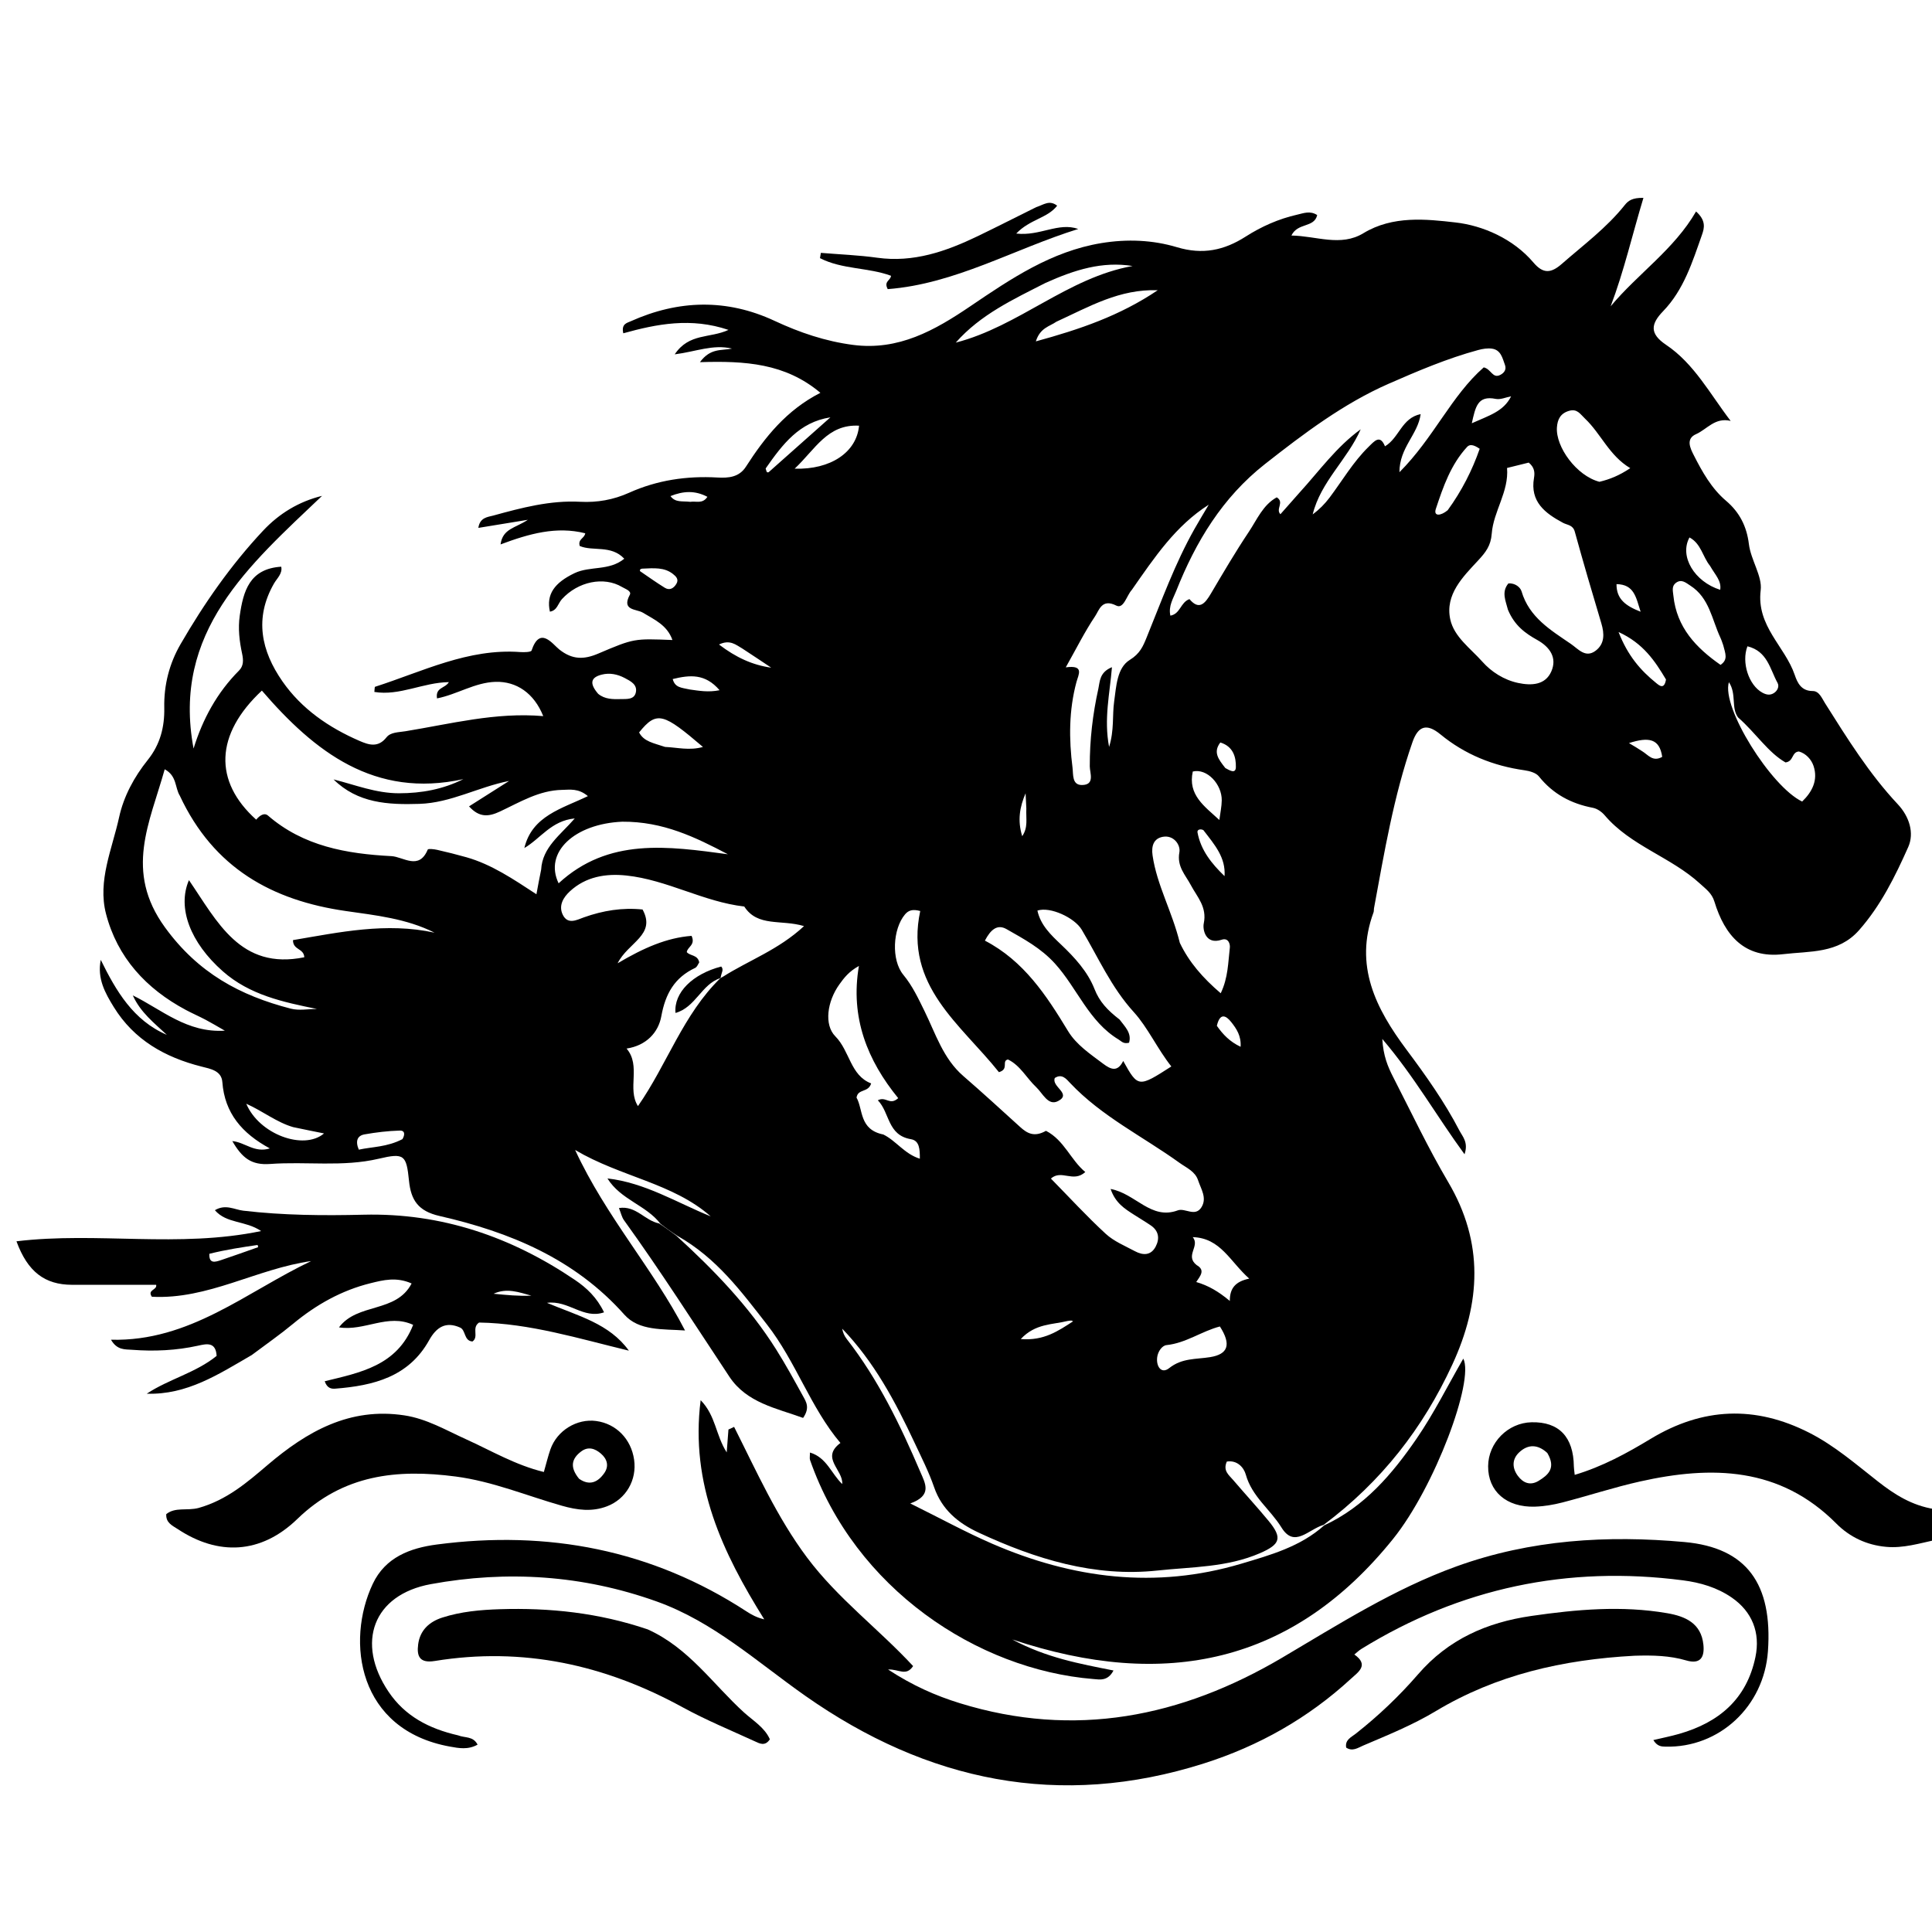 <svg version="1.1" id="Layer_1" xmlns="http://www.w3.org/2000/svg" xmlns:xlink="http://www.w3.org/1999/xlink"
     width="100px" height="100px" viewBox="0 0 480 480" enable-background="new 0 0 480 480" xml:space="preserve">
  <path fill="#000000" opacity="1" stroke="none"      
	d="
M481,382.556 
	C476.883,383.449 472.875,384.69 468.64,384.312 
	C463.755,383.875 459.557,381.873 456.222,378.518 
	C442.193,364.403 425.26,364.09 407.46,368.069 
	C400.98,369.518 394.647,371.613 388.211,373.276 
	C385.978,373.853 383.645,374.25 381.344,374.323 
	C374.262,374.547 369.678,370.493 369.721,364.274 
	C369.762,358.42 374.632,353.491 380.508,353.357 
	C387.311,353.203 390.932,356.987 391.019,364.328 
	C391.024,364.8 391.112,365.271 391.234,366.425 
	C398.158,364.36 404.232,361.024 410.119,357.467 
	C423.038,349.661 436.078,349.134 449.499,355.96 
	C455.79,359.159 461.069,363.761 466.564,368.065 
	C470.664,371.277 474.964,374.043 480.619,374.938 
	C481,377.371 481,379.741 481,382.556 
M384.427,360.991 
	C382.128,358.852 379.668,358.714 377.412,360.856 
	C375.624,362.554 375.666,364.726 377.104,366.671 
	C378.412,368.441 380.205,369.17 382.267,367.91 
	C384.649,366.455 386.642,364.746 384.427,360.991 
z"/>
<path fill="#000000" opacity="1" stroke="none" 
	d="
M328.987,378.974 
	C339.025,374.326 345.922,366.201 351.959,357.406 
	C356.249,351.157 359.655,344.3 363.551,337.547 
	C366.336,342.979 356.467,369.445 346.139,382.298 
	C321.283,413.229 289.546,420.035 251.494,407.32 
	C260.027,411.88 268.19,413.347 276.645,415.028 
	C275.223,417.738 273.232,417.28 271.625,417.149 
	C242.8,414.806 212.415,394.711 201.256,362.743 
	C201.108,362.321 201.237,361.801 201.237,360.879 
	C205.396,362.115 206.54,366.138 209.248,368.707 
	C209.525,365.162 203.786,362.237 208.802,358.499 
	C201.359,349.716 197.749,338.29 190.548,329.068 
	C184.203,320.942 178.103,312.576 168.29,307.038 
	C166.491,305.874 165.298,304.971 164.105,304.069 
	C160.541,299.401 154.212,298.092 150.918,292.778 
	C160.241,293.837 168.134,298.776 176.569,302.201 
	C167.089,293.881 154.35,292.473 142.888,285.708 
	C150.57,302.309 162.245,315.184 170.193,330.552 
	C164.681,330.161 158.757,330.71 155.111,326.612 
	C142.751,312.718 126.643,306.096 109.206,302.108 
	C103.94,300.903 102.107,298.232 101.615,293.364 
	C100.965,286.926 100.439,286.392 94.088,287.884 
	C85.135,289.988 76.092,288.523 67.111,289.185 
	C62.455,289.528 60.158,287.703 57.718,283.502 
	C60.859,283.781 63.216,286.514 67.039,285.32 
	C60.116,281.582 55.814,276.539 55.241,268.836 
	C55.03,266 52.316,265.555 50.024,264.975 
	C40.987,262.69 33.298,258.353 28.276,250.208 
	C26.135,246.735 24.103,243.134 25.032,238.471 
	C28.85,246.236 33.11,253.515 41.447,257.103 
	C38.324,254.171 34.881,251.518 32.996,247.3 
	C40.251,250.874 46.453,256.65 55.861,256.069 
	C53.951,254.98 52.547,254.128 51.096,253.364 
	C49.476,252.51 47.79,251.78 46.175,250.918 
	C36.31,245.653 29.152,237.892 26.334,227.02 
	C24.209,218.82 27.87,210.936 29.593,203.044 
	C30.733,197.825 33.346,193.009 36.698,188.827 
	C39.818,184.934 40.907,180.59 40.812,175.829 
	C40.699,170.167 42.079,164.846 44.861,160.039 
	C50.709,149.938 57.369,140.367 65.376,131.835 
	C69.365,127.584 74.241,124.609 80.013,123.195 
	C61.894,140.456 42.646,156.944 48.09,185.972 
	C50.362,178.638 53.922,172.081 59.39,166.592 
	C60.549,165.428 60.488,163.969 60.148,162.386 
	C59.483,159.292 59.106,156.153 59.565,152.967 
	C60.446,146.845 61.996,141.297 69.87,140.795 
	C70.238,142.496 68.812,143.689 68.077,144.969 
	C63.127,153.596 64.916,161.735 70.17,169.284 
	C74.937,176.133 81.7,180.771 89.321,184.075 
	C91.615,185.07 93.942,185.837 96.024,183.186 
	C97.04,181.893 99.019,181.952 100.675,181.683 
	C111.971,179.852 123.118,176.899 134.966,177.918 
	C132.68,172.19 128.288,169.255 123.12,169.402 
	C117.998,169.549 113.565,172.532 108.575,173.515 
	C108.139,170.728 110.563,171.087 111.52,169.473 
	C105.079,169.551 99.296,172.951 93.008,171.91 
	C93.095,171.222 93.059,170.67 93.186,170.629 
	C104.985,166.845 116.304,161.046 129.244,162.002 
	C130.207,162.073 131.931,162.026 132.066,161.622 
	C134.139,155.41 137.298,160.055 138.965,161.371 
	C142.233,163.952 145.117,163.885 148.65,162.376 
	C157.576,158.564 157.609,158.644 167.065,159.009 
	C165.751,155.291 162.587,153.954 159.716,152.217 
	C158.131,151.258 154.341,151.755 156.472,147.781 
	C156.976,146.842 155.37,146.33 154.558,145.846 
	C150.013,143.139 143.598,144.482 139.606,148.858 
	C138.647,149.909 138.42,151.701 136.619,151.961 
	C135.671,147.644 137.766,144.785 142.734,142.401 
	C146.582,140.554 151.339,141.902 155.099,138.812 
	C151.826,135.309 147.272,137.054 144.026,135.645 
	C143.543,133.884 145.19,133.818 145.403,132.491 
	C138.234,130.693 131.483,132.589 124.361,135.259 
	C124.89,131.309 128.026,131.225 131.143,129.142 
	C126.359,129.924 122.79,130.508 118.843,131.153 
	C119.23,128.522 121.22,128.456 122.529,128.096 
	C129.594,126.153 136.695,124.27 144.136,124.665 
	C148.375,124.89 152.416,124.17 156.298,122.422 
	C163.279,119.28 170.629,118.203 178.237,118.637 
	C180.983,118.794 183.632,118.578 185.32,115.954 
	C190.038,108.616 195.394,101.897 203.826,97.592 
	C195.072,90.219 185.069,89.631 173.896,89.98 
	C176.533,86.404 179.223,87.159 181.861,86.605 
	C177.107,85.484 172.877,87.378 167.632,88.034 
	C171.207,82.695 176.375,84.105 180.991,81.963 
	C171.702,78.825 163.219,80.477 154.856,82.805 
	C154.32,80.479 155.758,80.242 156.691,79.823 
	C168.589,74.48 180.572,74.175 192.457,79.722 
	C198.697,82.634 205.072,84.793 211.93,85.689 
	C223.236,87.166 232.235,82.082 241.069,76.092 
	C251.132,69.267 261.195,62.444 273.637,60.397 
	C280.045,59.342 286.395,59.616 292.434,61.426 
	C298.789,63.33 304.115,62.214 309.472,58.788 
	C313.405,56.274 317.684,54.373 322.29,53.33 
	C323.898,52.966 325.488,52.287 327.255,53.433 
	C326.512,56.667 322.408,55.245 320.848,58.519 
	C327.064,58.608 333.072,61.378 338.735,57.938 
	C346.037,53.501 354.384,54.445 361.625,55.269 
	C368.367,56.035 375.935,59.284 380.979,65.225 
	C383.4,68.077 385.346,67.913 388.027,65.566 
	C393.398,60.862 399.167,56.602 403.657,50.958 
	C404.505,49.892 405.504,49.101 408.306,49.162 
	C405.514,58.392 403.483,67.341 400.162,76.102 
	C406.975,67.941 415.925,61.974 421.379,52.545 
	C423.906,54.782 423.442,56.665 422.856,58.325 
	C420.474,65.074 418.344,71.993 413.195,77.318 
	C410.144,80.473 409.766,82.874 413.926,85.667 
	C420.922,90.363 424.817,97.847 429.976,104.573 
	C426.083,103.63 424.088,106.673 421.38,107.862 
	C418.766,109.011 419.945,111.377 420.799,113.06 
	C422.912,117.22 425.217,121.354 428.828,124.415 
	C432.22,127.29 433.974,130.829 434.504,135.154 
	C434.993,139.145 437.865,143.149 437.438,146.616 
	C436.337,155.568 443.466,160.556 445.895,167.679 
	C446.547,169.59 447.482,171.688 450.366,171.685 
	C451.974,171.684 452.635,173.457 453.43,174.716 
	C458.94,183.448 464.389,192.225 471.495,199.806 
	C474.382,202.886 475.642,206.973 474.091,210.453 
	C470.84,217.749 467.282,224.98 461.869,231.113 
	C456.707,236.961 449.59,236.278 443.036,237.06 
	C433.435,238.205 428.496,232.389 425.941,224 
	C425.302,221.901 423.855,220.911 422.366,219.544 
	C415.141,212.911 405.15,210.181 398.668,202.542 
	C397.949,201.695 396.812,200.901 395.751,200.699 
	C390.33,199.665 385.83,197.273 382.332,192.891 
	C381.614,191.991 380.012,191.549 378.75,191.372 
	C370.974,190.277 363.943,187.44 357.88,182.456 
	C354.417,179.609 352.32,180.368 350.912,184.417 
	C346.248,197.828 343.929,211.779 341.363,225.674 
	C341.303,226.001 341.365,226.363 341.254,226.665 
	C336.374,239.888 341.803,250.562 349.465,260.82 
	C354.247,267.222 358.888,273.758 362.583,280.876 
	C363.363,282.378 364.868,283.805 363.859,286.774 
	C356.933,277.316 351.451,267.539 343.428,258.123 
	C343.667,262.338 344.807,265.022 346.129,267.598 
	C350.617,276.34 354.824,285.254 359.812,293.705 
	C368.7,308.763 367.909,323.696 360.816,339.048 
	C353.544,354.788 343.28,368.044 328.87,378.837 
	C325.01,379.995 321.586,384.703 318.379,379.504 
	C315.606,375.009 311.025,371.806 309.519,366.366 
	C309.014,364.545 307.338,362.713 304.803,363.121 
	C303.772,365.42 305.341,366.486 306.367,367.691 
	C309.282,371.11 312.334,374.415 315.191,377.88 
	C318.687,382.118 318.06,383.702 313.035,385.885 
	C304.884,389.427 296.099,389.276 287.588,390.191 
	C271.919,391.876 257.289,387.346 243.191,380.798 
	C237.988,378.382 234.005,375.071 232.056,369.431 
	C230.755,365.669 228.926,362.082 227.233,358.463 
	C222.455,348.251 217.18,338.344 209.247,330.104 
	C209.405,331.08 209.798,331.94 210.365,332.666 
	C218.217,342.735 223.704,354.111 228.683,365.764 
	C229.879,368.561 231.691,371.532 226.159,373.528 
	C233.692,377.255 239.965,380.696 246.5,383.529 
	C266.519,392.208 287.128,394.832 308.363,388.506 
	C315.669,386.33 323.093,384.267 328.987,378.974 
M179.633,242.654 
	C186.043,238.583 193.42,235.983 199.758,230.089 
	C194.122,228.377 188.232,230.385 184.907,225.221 
	C174.762,224.056 165.738,218.582 155.598,217.517 
	C150.528,216.985 145.549,217.785 141.598,221.435 
	C139.99,222.92 138.713,224.966 139.807,227.241 
	C141.059,229.844 143.367,228.518 145.079,227.909 
	C149.811,226.226 154.602,225.438 159.644,225.964 
	C163.092,232.303 156.044,234.116 153.446,239.324 
	C159.993,235.453 165.673,232.986 171.819,232.511 
	C172.865,234.804 170.76,235.254 170.628,236.555 
	C171.471,237.551 173.34,237.163 173.722,239.1 
	C173.464,239.466 173.212,240.237 172.71,240.473 
	C167.57,242.884 165.318,246.905 164.298,252.5 
	C163.573,256.477 160.613,259.763 155.67,260.513 
	C159.337,264.803 155.748,270.509 158.498,274.807 
	C165.744,264.435 169.703,252.049 179.001,243 
	C179.001,243 179.028,242.976 179.633,242.654 
M134.448,216.051 
	C134.757,210.497 139.221,207.464 142.798,203.339 
	C136.953,203.896 134.3,208.344 130.276,210.689 
	C132.185,202.682 139.605,200.909 146.06,197.793 
	C143.678,195.797 141.609,196.209 139.666,196.243 
	C133.956,196.344 129.177,199.294 124.234,201.61 
	C121.418,202.929 119.098,203.18 116.533,200.341 
	C120.041,198.115 123.265,196.07 126.489,194.024 
	C118.801,195.531 112.036,199.468 104.205,199.719 
	C96.435,199.969 88.877,199.579 82.871,193.644 
	C88.258,194.998 93.414,197.088 99.124,197.085 
	C104.735,197.083 110.017,196.115 115.119,193.574 
	C93.053,198.418 78.157,186.784 65.061,171.577 
	C53.398,182.465 53.045,194.126 63.652,203.642 
	C64.656,202.42 65.774,201.925 66.554,202.602 
	C75.373,210.261 86.141,212.124 97.236,212.703 
	C100.207,212.858 104.089,216.323 106.268,211.078 
	C106.378,210.812 107.836,210.967 108.616,211.144 
	C111.045,211.695 113.464,212.299 115.86,212.977 
	C122.14,214.756 127.502,218.408 133.276,222.176 
	C133.678,219.977 133.968,218.387 134.448,216.051 
M259.873,280.949 
	C264.437,283.312 265.97,288.157 269.64,291.19 
	C266.597,293.934 263.76,290.467 261.091,292.81 
	C265.705,297.509 270.027,302.222 274.715,306.538 
	C276.747,308.409 279.494,309.533 281.987,310.865 
	C283.958,311.919 285.95,311.971 287.131,309.699 
	C288.165,307.71 287.896,305.799 285.9,304.442 
	C284.528,303.509 283.095,302.667 281.7,301.768 
	C279.442,300.312 277.127,298.902 275.928,295.395 
	C282.168,296.542 285.945,303.199 292.629,300.708 
	C294.399,300.048 296.963,302.455 298.516,299.911 
	C299.921,297.609 298.378,295.412 297.668,293.254 
	C296.928,291.006 294.782,290.152 293.045,288.901 
	C283.947,282.347 273.698,277.376 265.867,269.069 
	C264.929,268.073 263.839,266.66 262.064,267.825 
	C261.157,270.002 266.399,271.733 262.859,273.567 
	C260.399,274.842 259.052,271.615 257.447,270.109 
	C255.049,267.86 253.511,264.72 250.432,263.225 
	C248.742,263.574 250.786,265.622 248.181,266.376 
	C238.678,254.44 224.663,244.906 228.63,226.338 
	C226.665,225.799 225.657,226.218 224.839,227.191 
	C221.8,230.804 221.388,238.5 224.431,242.189 
	C226.705,244.946 228.142,248.049 229.686,251.187 
	C232.458,256.822 234.32,263.001 239.337,267.34 
	C244.12,271.477 248.778,275.759 253.463,280.007 
	C255.192,281.575 256.955,282.602 259.873,280.949 
M374.639,151.477 
	C374.093,149.291 372.965,147.083 374.76,144.946 
	C376.423,144.821 377.727,145.908 378.024,146.918 
	C379.929,153.392 385.257,156.54 390.281,159.98 
	C392.093,161.221 393.901,163.577 396.421,161.677 
	C398.695,159.962 398.629,157.469 397.849,154.868 
	C395.58,147.3 393.353,139.718 391.255,132.101 
	C390.781,130.38 389.428,130.484 388.314,129.888 
	C383.883,127.515 380.092,124.656 381.117,118.741 
	C381.358,117.348 381.229,116.093 379.805,114.932 
	C378.268,115.313 376.554,115.738 374.422,116.266 
	C374.917,122.177 371.037,127.001 370.615,132.608 
	C370.391,135.596 369.121,137.216 367.21,139.275 
	C363.452,143.321 359,147.696 360.306,153.845 
	C361.236,158.224 365.376,161.115 368.295,164.404 
	C370.515,166.907 373.669,168.941 377.185,169.681 
	C380.429,170.363 383.91,170.252 385.419,166.82 
	C386.913,163.423 385.062,160.749 381.934,159.006 
	C378.989,157.364 376.293,155.458 374.639,151.477 
M44.665,197.671 
	C43.444,195.713 43.992,192.777 40.921,191.126 
	C37.197,204.459 30.824,216.412 40.983,230.396 
	C49.241,241.764 59.636,247.337 72.256,250.6 
	C74.293,251.127 76.583,250.674 78.755,250.674 
	C70.284,248.961 62.027,247.195 55.357,241.315 
	C47.278,234.194 43.982,225.545 46.941,218.669 
	C53.961,228.91 59.682,241.079 75.603,237.829 
	C75.489,235.551 72.79,236.095 72.789,233.57 
	C84.371,231.612 95.958,229.094 107.962,231.719 
	C100.963,228.202 93.377,227.418 85.859,226.333 
	C67.648,223.705 53.087,215.719 44.665,197.671 
M322.882,122.368 
	C327.776,117 332.041,111.01 338.061,106.658 
	C334.772,114.179 328.14,119.627 326.135,127.803 
	C327.763,126.595 329.143,125.203 330.311,123.651 
	C333.506,119.406 336.179,114.764 340.021,111.013 
	C341.467,109.601 342.85,107.846 344.098,110.883 
	C347.66,108.759 348.213,103.859 352.962,102.881 
	C352.265,107.995 347.684,111.164 347.685,117.321 
	C356.214,108.789 360.575,98.327 368.631,91.273 
	C370.483,91.681 370.816,94.173 372.789,93.12 
	C373.782,92.589 374.302,91.747 373.9,90.653 
	C373.28,88.967 372.893,86.938 370.685,86.623 
	C369.578,86.465 368.358,86.663 367.259,86.961 
	C359.577,89.041 352.173,92.2 344.999,95.345 
	C333.835,100.24 323.925,107.712 314.271,115.3 
	C303.721,123.592 297.08,134.569 292.229,146.811 
	C291.472,148.722 290.246,150.588 290.778,152.956 
	C293.292,152.503 293.252,149.67 295.516,148.845 
	C297.917,151.702 299.375,149.969 300.847,147.474 
	C303.89,142.319 306.921,137.144 310.245,132.17 
	C312.298,129.098 313.783,125.43 317.205,123.562 
	C319.186,124.777 316.847,126.47 318.117,127.754 
	C319.581,126.092 320.996,124.485 322.882,122.368 
M278.153,253.302 
	C279.452,255.046 281.22,256.637 280.514,259.063 
	C279.102,259.437 278.609,258.684 277.912,258.264 
	C270.502,253.8 267.634,245.505 262.117,239.413 
	C258.6,235.53 254.337,233.275 250.064,230.835 
	C247.757,229.518 246.102,230.999 244.696,233.696 
	C254.396,238.749 259.986,247.316 265.348,256.161 
	C267.43,259.596 270.865,261.86 274.062,264.274 
	C276.008,265.744 277.657,266.409 279.059,263.593 
	C282.751,270.209 282.829,270.217 291.016,264.958 
	C287.58,260.638 285.159,255.263 281.694,251.458 
	C276.038,245.247 272.878,237.887 268.742,230.968 
	C266.968,227.999 260.911,225.176 257.742,226.233 
	C258.532,229.856 261.097,232.28 263.606,234.661 
	C267.022,237.903 270.236,241.41 271.935,245.74 
	C273.166,248.877 275.112,250.945 278.153,253.302 
M281.19,146.562 
	C279.898,147.956 279.181,151.386 277.346,150.458 
	C273.742,148.636 273.087,151.594 272.084,153.088 
	C269.509,156.924 267.436,161.097 264.785,165.805 
	C269.488,165.155 267.939,167.604 267.444,169.441 
	C265.549,176.474 265.56,183.597 266.467,190.741 
	C266.679,192.409 266.295,195.047 268.803,195.034 
	C272.098,195.018 270.759,192.053 270.753,190.404 
	C270.73,183.876 271.477,177.447 272.883,171.107 
	C273.273,169.344 273.134,167.025 276.26,165.763 
	C275.727,172.369 274.222,178.578 275.55,185.568 
	C276.865,181.337 276.317,177.78 276.803,174.333 
	C277.335,170.562 277.49,165.931 280.687,163.957 
	C283.211,162.398 283.971,160.606 284.876,158.381 
	C288.579,149.285 291.912,140.024 296.756,131.433 
	C297.904,129.397 299.123,127.402 300.309,125.389 
	C292.054,130.657 286.896,138.389 281.19,146.562 
M293.124,234.25 
	C295.428,239.069 298.834,242.962 303.285,246.773 
	C305.158,242.86 305.113,239.064 305.552,235.42 
	C305.646,234.635 305.245,232.894 303.516,233.475 
	C299.536,234.813 298.748,230.97 299.071,229.425 
	C299.93,225.322 297.432,222.87 295.858,219.898 
	C294.505,217.344 292.359,215.304 293.013,211.754 
	C293.351,209.922 291.618,207.41 288.904,207.902 
	C286.588,208.323 286.017,210.216 286.355,212.545 
	C287.421,219.892 291.195,226.4 293.124,234.25 
M219.458,281.861 
	C222.634,283.415 224.732,286.711 228.534,287.877 
	C228.539,285.547 228.461,283.391 226.317,283.028 
	C220.437,282.033 221.112,276.467 218.095,273.36 
	C220.168,272.289 221.023,274.767 223.158,272.832 
	C215.557,263.52 211.178,252.847 213.395,239.99 
	C210.884,241.379 209.684,242.97 208.532,244.578 
	C205.479,248.838 204.716,254.622 207.526,257.46 
	C211.169,261.138 211.239,267.18 216.436,269.174 
	C215.715,271.55 213.151,270.411 212.803,272.701 
	C214.473,275.632 213.425,280.649 219.458,281.861 
M154.616,204.148 
	C142.735,204.656 135.075,211.76 138.786,219.455 
	C151.17,208.042 165.949,210.24 180.841,212.24 
	C172.73,207.982 164.746,204.085 154.616,204.148 
M259.759,70.287 
	C251.8,74.359 243.632,78.11 237.458,85.12 
	C253.124,81.082 265.238,68.969 281.39,66.087 
	C273.869,64.887 267.076,67.001 259.759,70.287 
M397.375,119.701 
	C399.92,119.097 402.302,118.145 405.032,116.312 
	C399.782,113.187 397.783,107.786 393.807,104.018 
	C392.55,102.827 391.855,101.474 389.797,102.083 
	C387.672,102.712 386.948,104.227 386.813,106.179 
	C386.476,111.036 391.689,118.223 397.375,119.701 
M431.811,178.235 
	C430.035,175.83 431.5,172.435 429.54,169.485 
	C427.624,175.744 440.043,195.486 447.739,199.14 
	C450.257,196.716 451.737,193.791 450.566,190.286 
	C450.031,188.686 448.664,187.186 446.937,186.705 
	C445.085,186.837 445.678,189.173 443.6,189.423 
	C439.218,186.901 436.331,182.213 431.811,178.235 
M428.131,160.297 
	C427.901,159.676 427.713,159.034 427.432,158.436 
	C425.311,153.919 424.697,148.535 419.974,145.508 
	C418.852,144.789 417.792,143.788 416.403,144.787 
	C415.264,145.605 415.627,146.819 415.746,147.981 
	C416.557,155.893 421.391,160.954 427.461,165.186 
	C429.393,163.881 428.663,162.389 428.131,160.297 
M297.309,314.311 
	C299.518,315.576 298.216,316.968 297.202,318.516 
	C300.22,319.388 302.745,320.875 305.545,323.217 
	C305.523,320.034 306.959,318.379 310.371,317.669 
	C305.576,313.423 303.269,307.58 296.331,307.36 
	C298.226,309.608 294.306,311.961 297.309,314.311 
M262.451,79.932 
	C260.795,81.096 258.408,81.424 257.355,84.815 
	C268.296,81.815 278.191,78.469 287.638,72.104 
	C278.125,71.782 270.746,76.127 262.451,79.932 
M303.08,329.56 
	C298.547,330.732 294.656,333.687 289.835,334.184 
	C288.692,334.301 287.683,335.79 287.501,337.185 
	C287.202,339.478 288.536,341.454 290.482,339.904 
	C293.675,337.36 297.153,337.744 300.652,337.176 
	C305.118,336.451 305.963,334.069 303.08,329.56 
M213.429,105.762 
	C205.587,105.335 202.568,111.617 197.432,116.44 
	C206.334,116.728 212.826,112.381 213.429,105.762 
M359.678,126.76 
	C363.161,121.979 365.78,116.81 367.626,111.502 
	C365.999,110.372 365.096,110.388 364.505,111.027 
	C360.456,115.404 358.546,120.954 356.733,126.422 
	C356.094,128.351 357.962,128.205 359.678,126.76 
M165.239,185.574 
	C168.256,185.701 171.298,186.533 174.646,185.578 
	C164.909,177.281 163.208,176.448 158.785,181.972 
	C159.961,184.257 162.357,184.598 165.239,185.574 
M434.149,160.57 
	C432.606,164.549 434.465,170.259 437.867,172.097 
	C438.805,172.603 439.715,172.799 440.661,172.228 
	C441.641,171.637 442.096,170.519 441.631,169.673 
	C439.74,166.232 439.132,161.798 434.149,160.57 
M296.344,191.682 
	C295.067,197.504 299.262,200.321 302.943,203.72 
	C303.17,201.959 303.521,200.409 303.541,198.854 
	C303.591,194.852 299.886,190.829 296.344,191.682 
M72.85,280.035 
	C68.743,278.854 65.372,276.097 61.185,274.219 
	C64.365,281.801 75.441,285.894 80.506,281.599 
	C78.146,281.128 75.88,280.675 72.85,280.035 
M148.609,172.374 
	C150.266,173.756 152.269,173.735 154.246,173.688 
	C155.694,173.653 157.553,173.863 157.966,172.053 
	C158.416,170.081 156.666,169.219 155.211,168.451 
	C153.415,167.503 151.471,167.103 149.471,167.615 
	C146.819,168.292 146.344,169.742 148.609,172.374 
M424.846,140.573 
	C423.031,138.359 422.639,135.052 419.747,133.529 
	C417.17,138.211 420.984,144.531 427.379,146.537 
	C427.739,144.299 426.149,142.865 424.846,140.573 
M190.227,116.388 
	C190.316,116.688 190.376,117.002 190.514,117.278 
	C190.551,117.352 190.891,117.386 190.978,117.309 
	C196.095,112.778 201.201,108.233 206.307,103.69 
	C198.602,104.878 194.458,110.331 190.227,116.388 
M413.91,168.818 
	C411.184,164.254 408.301,159.852 402.125,157.023 
	C404.424,162.943 407.625,166.585 411.478,169.697 
	C412.221,170.297 413.478,171.44 413.91,168.818 
M99.982,283.021 
	C100.582,282.036 100.712,280.846 99.315,280.888 
	C96.388,280.974 93.449,281.323 90.562,281.835 
	C88.839,282.14 88.211,283.42 89.143,285.629 
	C92.537,284.893 96.13,285.008 99.982,283.021 
M298.969,206.234 
	C298.249,205.871 297.382,206.094 297.515,206.81 
	C298.349,211.311 301.091,214.628 304.236,217.671 
	C304.553,213.038 301.798,209.907 298.969,206.234 
M375.43,98.466 
	C374.15,98.703 372.787,99.346 371.605,99.105 
	C367.099,98.187 366.582,101.089 365.665,105.158 
	C369.889,103.254 373.563,102.245 375.43,98.466 
M171.396,171.306 
	C173.688,171.623 175.984,172.049 178.777,171.483 
	C175.188,167.288 171.374,167.678 167.133,168.707 
	C167.706,170.882 169.304,170.838 171.396,171.306 
M184.437,161.129 
	C182.857,160.232 181.372,158.8 178.632,160.127 
	C182.855,163.343 186.92,165.219 191.603,165.881 
	C189.416,164.418 187.228,162.955 184.437,161.129 
M159.528,141.28 
	C159.373,141.335 159.167,141.349 159.077,141.457 
	C158.993,141.56 158.96,141.865 159.023,141.908 
	C161.053,143.299 163.062,144.725 165.152,146.022 
	C166.377,146.783 167.381,146.155 168.042,145.058 
	C168.711,143.947 167.978,143.213 167.166,142.581 
	C165.036,140.924 162.539,141.139 159.528,141.28 
M265.205,328.199 
	C261.485,329.14 257.237,328.781 253.604,332.685 
	C259.351,333.163 262.947,330.647 266.596,328.287 
	C266.469,328.22 266.347,328.119 266.212,328.095 
	C266.055,328.068 265.886,328.109 265.205,328.199 
M304.428,190.816 
	C305.396,191.334 307.004,192.4 307.048,190.597 
	C307.108,188.109 306.387,185.438 303.185,184.47 
	C301.347,186.892 302.694,188.607 304.428,190.816 
M401.618,145.124 
	C401.587,148.863 403.91,150.539 407.609,151.983 
	C406.454,148.41 406.033,145.2 401.618,145.124 
M302.324,254.857 
	C303.814,256.994 305.558,258.824 308.225,260.069 
	C308.397,257.352 307.2,255.58 305.904,253.942 
	C304.568,252.252 303.09,251.564 302.324,254.857 
M408.035,186.665 
	C409.478,187.537 410.629,189.367 412.971,188.041 
	C412.307,183.507 409.665,183.028 404.713,184.619 
	C406.123,185.45 406.833,185.869 408.035,186.665 
M171.525,124.679 
	C172.887,124.431 174.537,125.288 175.752,123.434 
	C172.661,121.804 169.75,121.982 166.577,123.253 
	C167.824,124.921 169.423,124.441 171.525,124.679 
M254.989,200.859 
	C254.928,199.602 254.867,198.346 254.805,197.089 
	C253.366,200.447 252.741,203.801 253.968,207.75 
	C255.468,205.51 254.875,203.519 254.989,200.859 
z"/>
<path fill="#000000" opacity="1" stroke="none" 
	d="
M113.795,431.139 
	C115.57,431.845 117.529,431.281 118.655,433.449 
	C116.281,434.782 113.988,434.332 111.817,433.941 
	C88.929,429.826 85.843,407.833 92.615,393.501 
	C95.731,386.906 101.89,384.6 108.523,383.729 
	C136.102,380.108 161.897,385.009 185.42,400.321 
	C186.651,401.122 187.926,401.855 189.877,402.328 
	C179.568,385.815 171.43,368.781 174.075,347.873 
	C177.847,351.721 177.8,356.562 180.548,360.844 
	C180.725,358.516 180.853,356.839 180.981,355.161 
	C181.45,354.943 181.918,354.724 182.387,354.505 
	C187.978,365.607 193.055,377.004 200.524,386.985 
	C208.12,397.137 218.345,404.74 226.86,413.933 
	C225.102,416.573 223.294,414.648 220.637,414.784 
	C226.682,418.743 232.425,421.289 238.503,423.164 
	C266.96,431.943 293.454,426.655 318.551,411.845 
	C332.601,403.555 346.327,394.778 361.841,389.17 
	C380.309,382.493 399.315,381.382 418.498,383.113 
	C434.025,384.514 440.419,393.563 439.239,410.243 
	C438.268,423.958 427.154,434.298 413.748,433.948 
	C412.756,433.922 411.738,433.881 410.77,432.316 
	C413.021,431.78 415.132,431.365 417.193,430.774 
	C427.053,427.944 433.951,422.16 436.133,411.683 
	C437.394,405.63 435.315,400.412 430.266,396.923 
	C426.596,394.387 422.423,393.185 418.126,392.628 
	C389.502,388.914 362.828,394.508 338.219,409.68 
	C337.66,410.025 337.18,410.498 336.483,411.055 
	C340.221,413.691 337.442,415.424 335.615,417.105 
	C325.027,426.85 312.761,433.785 299.095,438.124 
	C263.251,449.504 230.365,442.591 200.095,421.338 
	C188.128,412.937 177.262,402.927 163.147,397.878 
	C144.812,391.32 125.995,390.104 107.044,393.573 
	C92.679,396.203 88.337,408.166 96.549,420.335 
	C100.605,426.346 106.524,429.471 113.795,431.139 
z"/>
<path fill="#000000" opacity="1" stroke="none" 
	d="
M62.554,336.65 
	C54.249,341.469 46.435,346.588 36.462,346.26 
	C41.958,342.624 48.629,341.079 53.821,336.868 
	C53.62,333.302 51.297,333.869 49.189,334.334 
	C43.777,335.528 38.316,335.775 32.814,335.352 
	C31.069,335.218 29.106,335.498 27.576,332.851 
	C47.152,333.361 61.209,320.956 77.307,313.31 
	C63.797,315.213 51.647,322.918 37.727,322.171 
	C36.522,320.396 39.083,320.555 38.8,319.209 
	C31.842,319.209 24.863,319.22 17.884,319.205 
	C11.153,319.191 6.873,316 4.091,308.396 
	C24.141,305.98 44.331,310.13 64.879,305.853 
	C61.009,303.211 56.302,304.055 53.389,300.673 
	C56.044,299.077 58.263,300.536 60.437,300.791 
	C70.393,301.958 80.377,302.032 90.363,301.79 
	C109.707,301.324 127.035,307.286 142.879,318.021 
	C145.744,319.963 148.288,322.34 150.073,326.045 
	C144.901,327.826 141.286,322.98 135.894,323.686 
	C143.621,326.939 151.363,328.804 156.244,335.568 
	C143.795,332.569 131.615,328.783 119.026,328.582 
	C117.085,329.895 119.06,332.11 117.387,333.288 
	C115.22,333.146 115.766,330.478 114.312,329.829 
	C110.718,328.223 108.409,329.753 106.604,332.993 
	C101.53,342.1 92.76,344.263 83.328,345.006 
	C82.378,345.081 81.285,344.966 80.676,343.166 
	C89.409,341.025 98.641,339.358 102.647,329.156 
	C96.361,326.248 90.566,330.793 84.219,329.779 
	C88.877,323.601 98.399,326.291 102.264,318.875 
	C98.482,317.189 95.209,318.03 92.087,318.801 
	C84.861,320.583 78.526,324.156 72.796,328.907 
	C69.597,331.558 66.175,333.939 62.554,336.65 
M52.015,311.502 
	C51.894,314.073 53.494,313.544 54.941,313.061 
	C58.021,312.033 61.075,310.928 64.14,309.855 
	C64.096,309.672 64.052,309.49 64.008,309.308 
	C60.149,309.874 56.291,310.441 52.015,311.502 
M132.014,321.9 
	C128.962,321.077 125.948,319.895 122.627,321.429 
	C125.799,321.74 128.97,322.051 132.014,321.9 
z"/>
<path fill="#000000" opacity="1" stroke="none" 
	d="
M49.336,374.648 
	C56.348,372.673 61.401,368.302 66.472,363.982 
	C76.273,355.633 86.875,349.58 100.465,351.644 
	C106.016,352.488 110.759,355.306 115.749,357.564 
	C122.04,360.41 128.049,363.995 135.12,365.711 
	C135.742,363.543 136.158,361.789 136.748,360.095 
	C138.377,355.42 143.323,352.392 148.132,353.046 
	C153.086,353.719 156.807,357.518 157.542,362.652 
	C158.268,367.73 155.52,372.405 150.873,374.212 
	C147.083,375.687 143.372,375.166 139.622,374.102 
	C130.836,371.608 122.352,368.031 113.202,366.836 
	C98.633,364.932 85.289,366.326 73.868,377.387 
	C64.765,386.203 54.141,386.488 44.219,379.935 
	C42.882,379.051 41.18,378.386 41.304,376.184 
	C43.566,374.357 46.429,375.408 49.336,374.648 
M143.87,367.396 
	C146.493,369.239 148.582,368.228 150.151,365.958 
	C151.332,364.248 150.881,362.5 149.301,361.146 
	C147.805,359.865 146.132,359.303 144.391,360.609 
	C142.075,362.348 141.458,364.459 143.87,367.396 
z"/>
<path fill="#000000" opacity="1" stroke="none" 
	d="
M406.089,411.364 
	C388.286,412.317 371.739,416.097 356.687,425.139 
	C350.959,428.581 344.789,431.071 338.674,433.682 
	C337.373,434.237 336.027,435.233 334.459,434.191 
	C334.103,432.251 335.733,431.596 336.814,430.745 
	C342.456,426.305 347.655,421.36 352.327,415.962 
	C359.827,407.297 369.34,403.09 380.46,401.479 
	C391.711,399.85 402.927,398.852 414.21,400.793 
	C418.697,401.565 422.658,403.273 423.205,408.615 
	C423.518,411.673 422.531,413.583 418.918,412.525 
	C414.877,411.34 410.727,411.218 406.089,411.364 
z"/>
<path fill="#000000" opacity="1" stroke="none" 
	d="
M160.922,404.816 
	C171.183,409.444 177.152,418.482 184.875,425.479 
	C187.131,427.524 189.977,429.183 191.27,432.127 
	C190.075,433.928 188.738,433.177 187.617,432.663 
	C181.569,429.892 175.392,427.343 169.568,424.154 
	C150.271,413.587 129.892,409.11 108.025,412.665 
	C104.256,413.278 103.501,411.503 103.892,408.529 
	C104.353,405.019 106.663,402.917 109.898,401.878 
	C114.529,400.392 119.327,399.957 124.173,399.804 
	C136.578,399.412 148.75,400.687 160.922,404.816 
z"/>
<path fill="#000000" opacity="1" stroke="none" 
	d="
M163.755,303.963 
	C165.298,304.971 166.491,305.874 167.97,306.953 
	C177.445,315.595 186.073,324.562 192.781,335.182 
	C195.175,338.972 197.33,342.918 199.497,346.847 
	C200.27,348.247 201.294,349.744 199.527,352.278 
	C192.987,349.888 185.541,348.564 181.224,342.054 
	C172.582,329.023 164.174,315.838 155.022,303.149 
	C154.475,302.391 154.278,301.38 153.775,300.132 
	C158.034,299.48 160.132,303.229 163.755,303.963 
z"/>
<path fill="#000000" opacity="1" stroke="none" 
	d="
M257.464,51.456 
	C259.29,50.882 260.709,49.596 262.648,51.103 
	C260.239,54.225 255.887,54.454 252.481,58.026 
	C258.392,58.716 262.942,55.14 267.891,56.888 
	C251.994,61.82 237.33,70.55 220.555,71.832 
	C219.5,69.853 221.28,69.709 221.37,68.516 
	C215.71,66.423 209.209,66.961 203.722,64.135 
	C203.795,63.698 203.867,63.26 203.94,62.823 
	C208.609,63.211 213.309,63.386 217.942,64.032 
	C226.939,65.286 234.992,62.475 242.857,58.698 
	C247.645,56.399 252.37,53.97 257.464,51.456 
z"/>
<path fill="#000000" opacity="1" stroke="none" 
	d="
M178.989,243.014 
	C174.308,244.472 172.835,250.288 167.824,251.664 
	C167.372,246.583 172.095,241.989 179.184,240.129 
	C179.902,240.905 179.231,241.658 179.084,242.698 
	C179.028,242.976 179.001,243 178.989,243.014 
z"/>
</svg>
